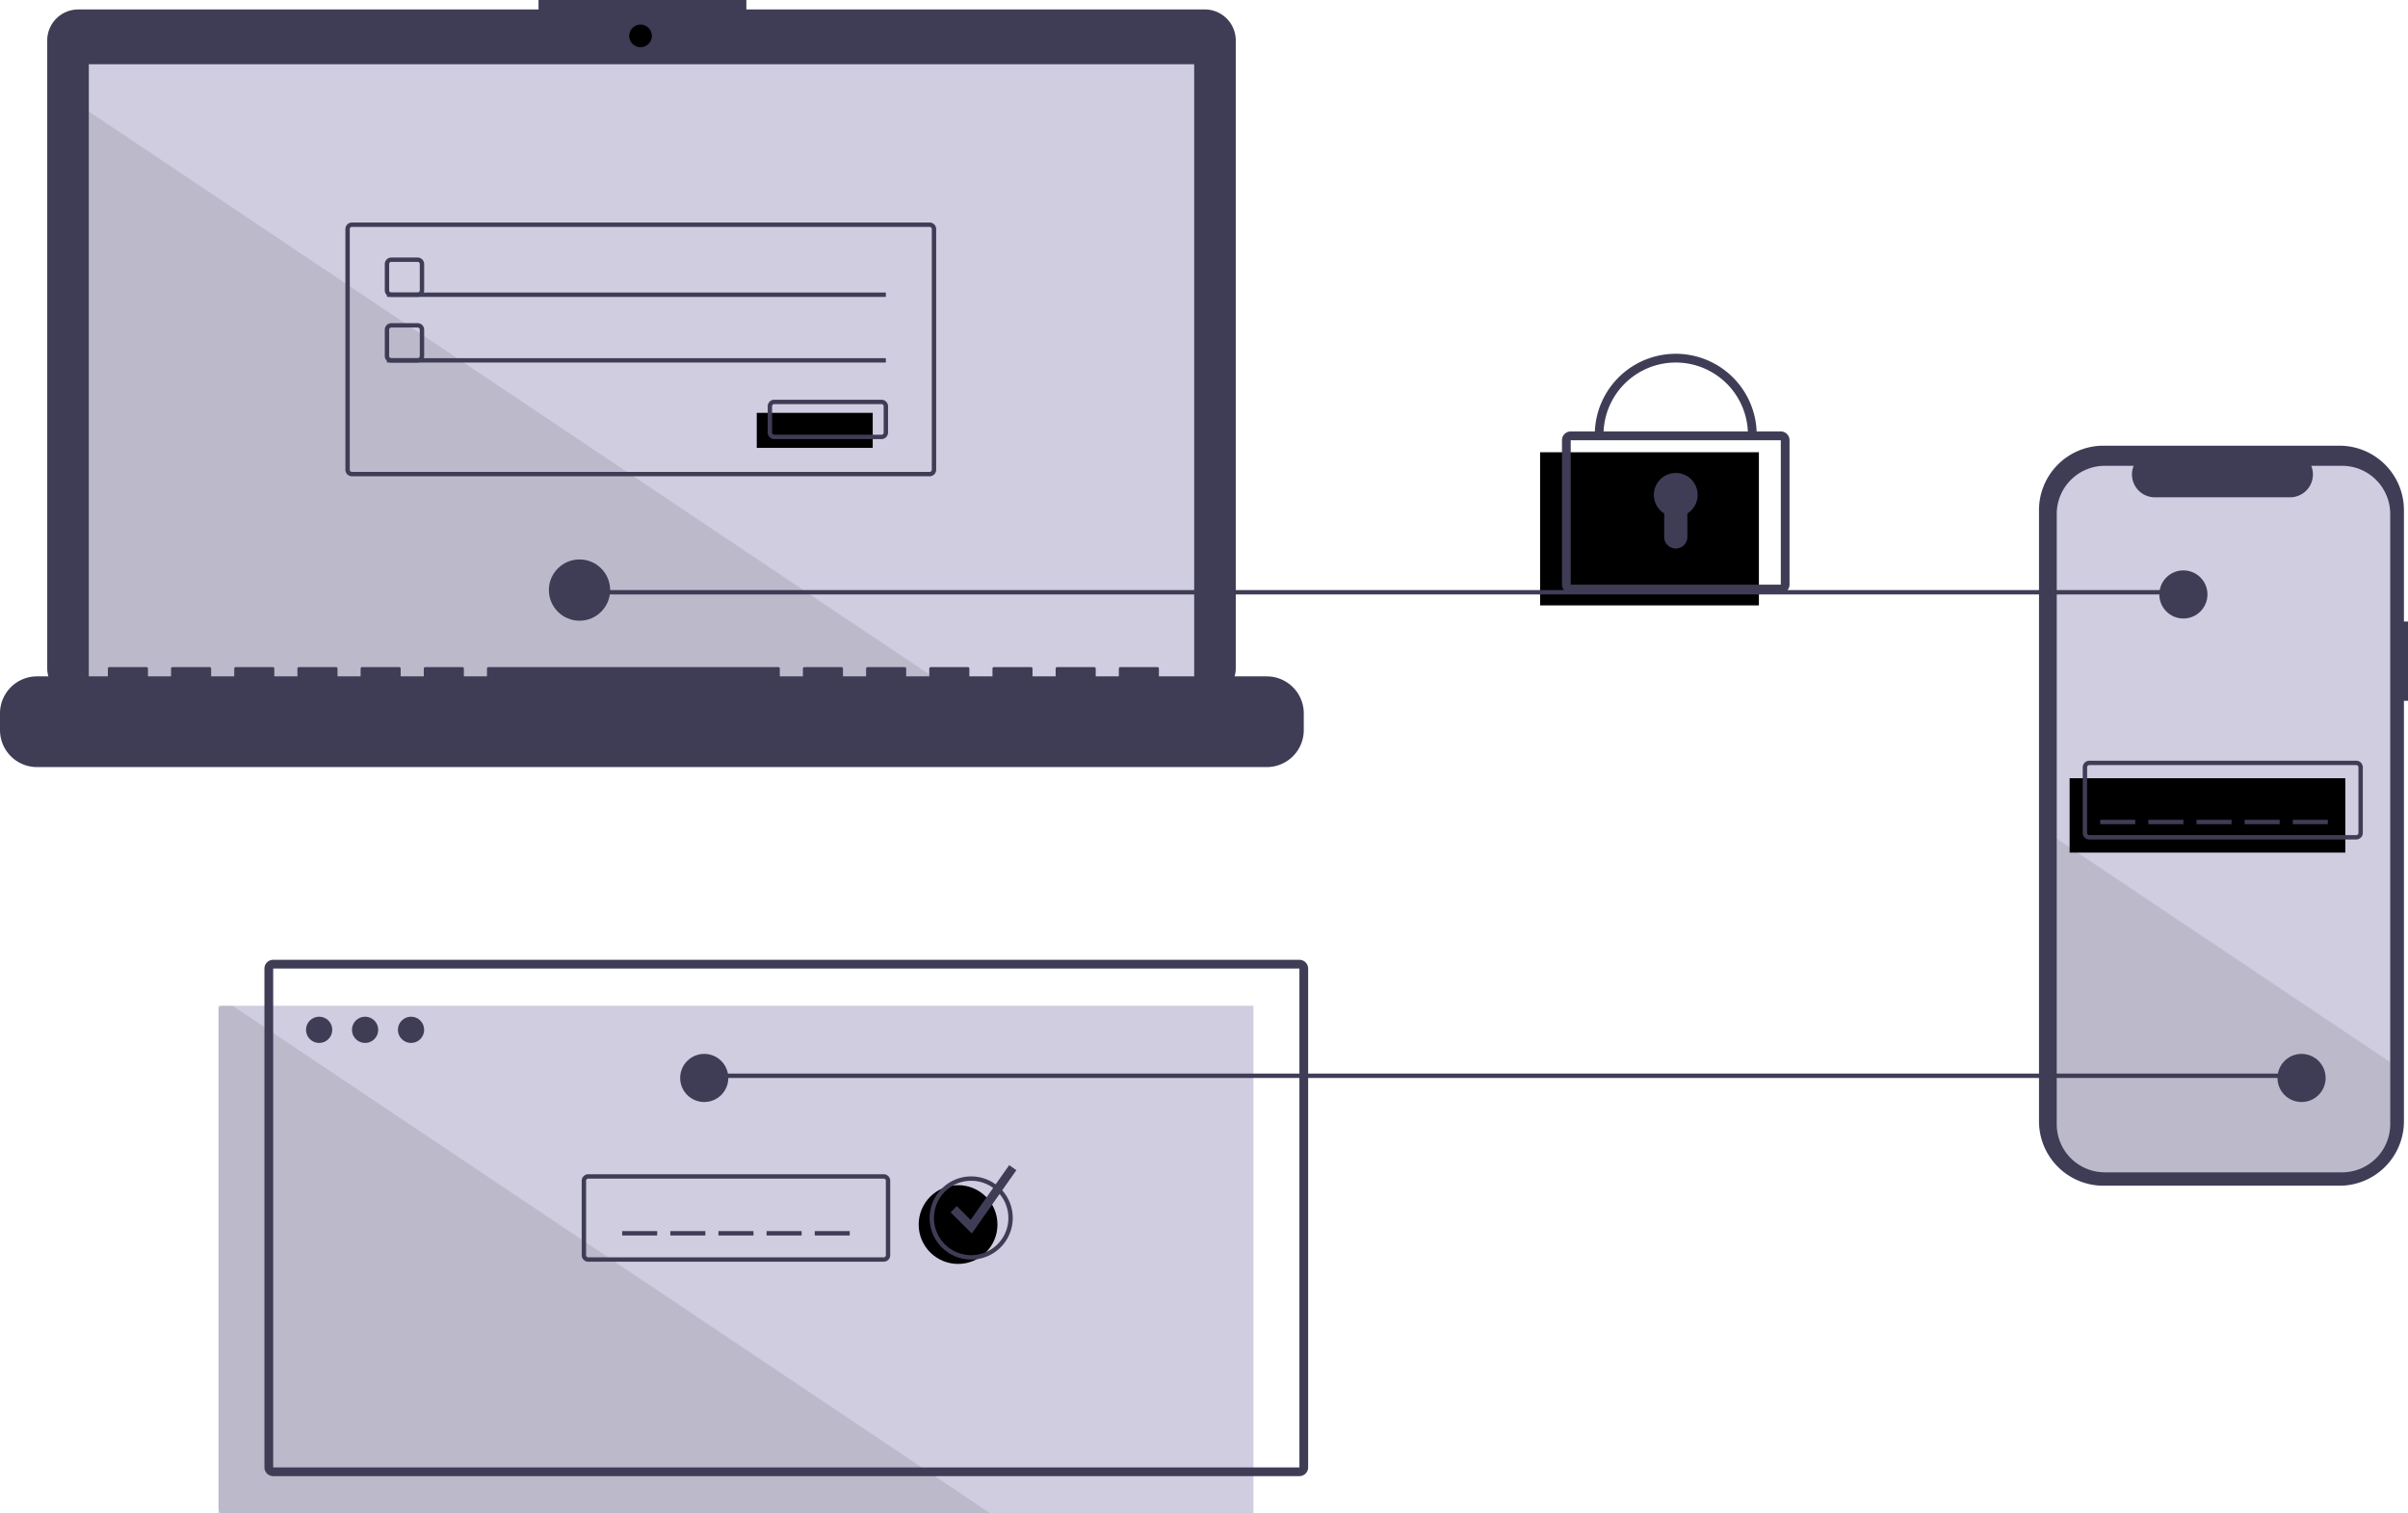 <svg xmlns="http://www.w3.org/2000/svg" width="496.855" height="312.293" viewBox="0 0 496.855 312.293"><defs><style>.a{fill:#3f3d56;}.b{fill:#d0cde1;}.c{opacity:0.1;}</style></defs><g transform="translate(0 0)"><path class="a" d="M1057.732,344.145h-.839V321.158a13.3,13.3,0,0,0-13.3-13.3h-48.7a13.3,13.3,0,0,0-13.3,13.3v126.11a13.3,13.3,0,0,0,13.3,13.3h48.7a13.3,13.3,0,0,0,13.3-13.3v-86.76h.839Z" transform="translate(-560.877 -215.884)"/><path class="b" d="M1058.526,326.986V452.913a9.938,9.938,0,0,1-9.937,9.937H999.653a9.934,9.934,0,0,1-9.933-9.936V326.986a9.933,9.933,0,0,1,9.933-9.933h5.937a4.723,4.723,0,0,0,4.37,6.5h27.9a4.714,4.714,0,0,0,4.37-6.5h6.357a9.937,9.937,0,0,1,9.937,9.933Z" transform="translate(-565.341 -220.93)"/><rect width="56.887" height="15.35" transform="translate(427.034 160.595)"/><path class="a" d="M1058.035,468.106h-55.081a1.356,1.356,0,0,1-1.354-1.354V453.207a1.356,1.356,0,0,1,1.354-1.354h55.081a1.356,1.356,0,0,1,1.354,1.354v13.544a1.356,1.356,0,0,1-1.354,1.354Zm-55.081-15.35a.452.452,0,0,0-.451.451v13.544a.452.452,0,0,0,.452.452h55.081a.452.452,0,0,0,.452-.451V453.207a.452.452,0,0,0-.451-.451Z" transform="translate(-571.858 -294.87)"/><rect class="a" width="7.224" height="0.903" transform="translate(433.354 169.173)"/><rect class="a" width="7.224" height="0.903" transform="translate(443.287 169.173)"/><rect class="a" width="7.224" height="0.903" transform="translate(453.219 169.173)"/><rect class="a" width="7.224" height="0.903" transform="translate(463.152 169.173)"/><rect class="a" width="7.224" height="0.903" transform="translate(473.084 169.173)"/><path class="c" d="M1058.526,533.609v12.8a9.937,9.937,0,0,1-9.937,9.937H999.653a9.934,9.934,0,0,1-9.933-9.936v-58.9Z" transform="translate(-565.341 -314.431)"/><rect class="b" width="213.55" height="104.744" transform="translate(45.081 207.549)"/><path class="c" d="M308.861,668.6H150.5a.906.906,0,0,1-.9-.9V564.756a.906.906,0,0,1,.9-.9h2Z" transform="translate(-104.52 -356.305)"/><rect class="a" width="330.935" height="0.903" transform="translate(143.955 221.545)"/><path class="a" d="M310.174,106.1H215.593v-1.949H172.707V106.1H77.736a6.4,6.4,0,0,0-6.4,6.4V242a6.4,6.4,0,0,0,6.4,6.4H310.174a6.4,6.4,0,0,0,6.4-6.4V112.494a6.4,6.4,0,0,0-6.4-6.4Z" transform="translate(-61.592 -104.147)"/><rect class="b" width="228.075" height="128.663" transform="translate(18.326 13.254)"/><circle cx="2.339" cy="2.339" r="2.339" transform="translate(129.829 5.068)"/><path class="a" d="M232.373,229.98h-5.418a1.356,1.356,0,0,1-1.354-1.354v-5.418a1.356,1.356,0,0,1,1.354-1.354h5.418a1.356,1.356,0,0,1,1.354,1.354v5.418a1.356,1.356,0,0,1-1.354,1.354Zm-5.418-7.224a.452.452,0,0,0-.451.451v5.418a.452.452,0,0,0,.451.451h5.418a.452.452,0,0,0,.451-.451v-5.418a.452.452,0,0,0-.451-.451Z" transform="translate(-146.207 -168.711)"/><rect class="a" width="102.938" height="0.903" transform="translate(79.845 60.366)"/><rect width="23.928" height="7.224" transform="translate(156.145 85.197)"/><path class="a" d="M424.078,294.98H401.955a1.356,1.356,0,0,1-1.354-1.354v-5.418a1.356,1.356,0,0,1,1.354-1.354h22.123a1.356,1.356,0,0,1,1.354,1.354v5.418A1.356,1.356,0,0,1,424.078,294.98Zm-22.123-7.224a.452.452,0,0,0-.452.451v5.418a.452.452,0,0,0,.451.451h22.123a.452.452,0,0,0,.452-.452v-5.418a.452.452,0,0,0-.452-.451Z" transform="translate(-242.198 -204.365)"/><rect width="45.148" height="31.604" transform="translate(317.775 93.324)"/><path class="a" d="M808.749,334.763H765.407a1.808,1.808,0,0,1-1.806-1.806v-29.8a1.808,1.808,0,0,1,1.806-1.806h43.342a1.808,1.808,0,0,1,1.806,1.806v29.8A1.808,1.808,0,0,1,808.749,334.763Zm-43.342-31.6v29.8H808.75v-29.8Z" transform="translate(-441.311 -212.318)"/><path class="a" d="M812.011,282.558H810.2a14.9,14.9,0,1,0-29.8,0H778.6a16.7,16.7,0,0,1,33.41,0Z" transform="translate(-449.539 -192.846)"/><path class="a" d="M814.63,324.861a4.515,4.515,0,1,0-6.9,3.825v4.846a2.39,2.39,0,0,0,2.39,2.39h0a2.39,2.39,0,0,0,2.39-2.39v-4.846A4.507,4.507,0,0,0,814.63,324.861Z" transform="translate(-464.348 -222.733)"/><rect class="a" width="7.224" height="0.903" transform="translate(128.379 254.051)"/><rect class="a" width="7.224" height="0.903" transform="translate(138.312 254.051)"/><rect class="a" width="7.224" height="0.903" transform="translate(148.244 254.051)"/><rect class="a" width="7.224" height="0.903" transform="translate(158.177 254.051)"/><rect class="a" width="7.224" height="0.903" transform="translate(168.109 254.051)"/><path class="a" d="M384.151,649.4H172.407A1.808,1.808,0,0,1,170.6,647.6V544.66a1.808,1.808,0,0,1,1.806-1.806H384.151a1.808,1.808,0,0,1,1.806,1.806V647.6A1.808,1.808,0,0,1,384.151,649.4ZM172.407,544.66V647.6H384.153V544.66Z" transform="translate(-116.039 -344.786)"/><circle class="a" cx="2.709" cy="2.709" r="2.709" transform="translate(63.14 209.806)"/><circle class="a" cx="2.709" cy="2.709" r="2.709" transform="translate(72.621 209.806)"/><circle class="a" cx="2.709" cy="2.709" r="2.709" transform="translate(82.102 209.806)"/><path class="a" d="M377.905,658.912h-60.95a1.356,1.356,0,0,1-1.354-1.354v-15.35a1.356,1.356,0,0,1,1.354-1.354h60.95a1.356,1.356,0,0,1,1.354,1.354v15.35A1.356,1.356,0,0,1,377.905,658.912Zm-60.95-17.156a.452.452,0,0,0-.452.451v15.35a.452.452,0,0,0,.451.451h60.95a.452.452,0,0,0,.451-.451v-15.35a.452.452,0,0,0-.451-.451Z" transform="translate(-195.574 -398.541)"/><circle cx="8.127" cy="8.127" r="8.127" transform="translate(189.555 244.57)"/><path class="a" d="M483.179,659.009a8.578,8.578,0,1,1,8.578-8.578A8.578,8.578,0,0,1,483.179,659.009Zm0-16.253a7.675,7.675,0,1,0,7.675,7.675A7.675,7.675,0,0,0,483.179,642.756Z" transform="translate(-282.789 -399.089)"/><path class="a" d="M438.808,546.663l-4.371-4.371,1.277-1.277,2.853,2.852,7.961-11.312,1.477,1.04Z" transform="translate(-238.297 -292.117)"/><path class="c" d="M218.1,169.863H40.591V50.947Z" transform="translate(-22.265 -27.946)"/><path class="a" d="M311.133,410.963H288.874v-1.6a.318.318,0,0,0-.318-.318h-7.632a.318.318,0,0,0-.318.318v1.6h-4.77v-1.6a.318.318,0,0,0-.318-.318h-7.632a.318.318,0,0,0-.318.318v1.6H262.8v-1.6a.318.318,0,0,0-.318-.318H254.85a.318.318,0,0,0-.318.318v1.6h-4.77v-1.6a.318.318,0,0,0-.318-.318h-7.631a.318.318,0,0,0-.318.318v1.6h-4.77v-1.6a.318.318,0,0,0-.318-.318h-7.631a.318.318,0,0,0-.318.318v1.6h-4.77v-1.6a.318.318,0,0,0-.318-.318h-7.631a.318.318,0,0,0-.318.318v1.6h-4.77v-1.6a.318.318,0,0,0-.318-.318H150.551a.318.318,0,0,0-.318.318v1.6h-4.77v-1.6a.318.318,0,0,0-.318-.318h-7.632a.318.318,0,0,0-.318.318v1.6h-4.77v-1.6a.318.318,0,0,0-.318-.318h-7.632a.318.318,0,0,0-.318.318v1.6h-4.77v-1.6a.318.318,0,0,0-.318-.318h-7.632a.318.318,0,0,0-.318.318v1.6h-4.77v-1.6a.318.318,0,0,0-.318-.318H98.4a.318.318,0,0,0-.318.318v1.6h-4.77v-1.6a.318.318,0,0,0-.318-.318H85.364a.318.318,0,0,0-.318.318v1.6h-4.77v-1.6a.318.318,0,0,0-.318-.318H72.327a.318.318,0,0,0-.318.318v1.6H57.381A7.632,7.632,0,0,0,49.75,418.6v3.451a7.632,7.632,0,0,0,7.632,7.632H311.133a7.632,7.632,0,0,0,7.632-7.632V418.6a7.632,7.632,0,0,0-7.632-7.632Z" transform="translate(-49.75 -271.388)"/><path class="a" d="M328.146,258.225H208.955a1.356,1.356,0,0,1-1.354-1.354V207.207a1.356,1.356,0,0,1,1.354-1.354H328.146a1.356,1.356,0,0,1,1.354,1.354V256.87a1.356,1.356,0,0,1-1.354,1.354ZM208.955,206.756a.452.452,0,0,0-.451.452V256.87a.452.452,0,0,0,.451.452H328.146a.452.452,0,0,0,.451-.451V207.207a.452.452,0,0,0-.451-.452Z" transform="translate(-136.334 -159.935)"/><path class="a" d="M232.373,259.98h-5.418a1.356,1.356,0,0,1-1.354-1.354v-5.418a1.356,1.356,0,0,1,1.354-1.354h5.418a1.356,1.356,0,0,1,1.354,1.354v5.418a1.356,1.356,0,0,1-1.354,1.354Zm-5.418-7.224a.452.452,0,0,0-.451.451v5.418a.452.452,0,0,0,.451.451h5.418a.452.452,0,0,0,.451-.451v-5.418a.452.452,0,0,0-.451-.451Z" transform="translate(-146.207 -185.167)"/><rect class="a" width="102.938" height="0.903" transform="translate(79.845 73.91)"/><rect class="a" width="330.935" height="0.903" transform="translate(119.575 121.767)"/><circle class="a" cx="6.321" cy="6.321" r="6.321" transform="translate(113.254 115.447)"/><circle class="a" cx="4.966" cy="4.966" r="4.966" transform="translate(445.544 117.704)"/><circle class="a" cx="4.966" cy="4.966" r="4.966" transform="translate(469.924 217.481)"/><circle class="a" cx="4.966" cy="4.966" r="4.966" transform="translate(140.343 217.481)"/></g></svg>